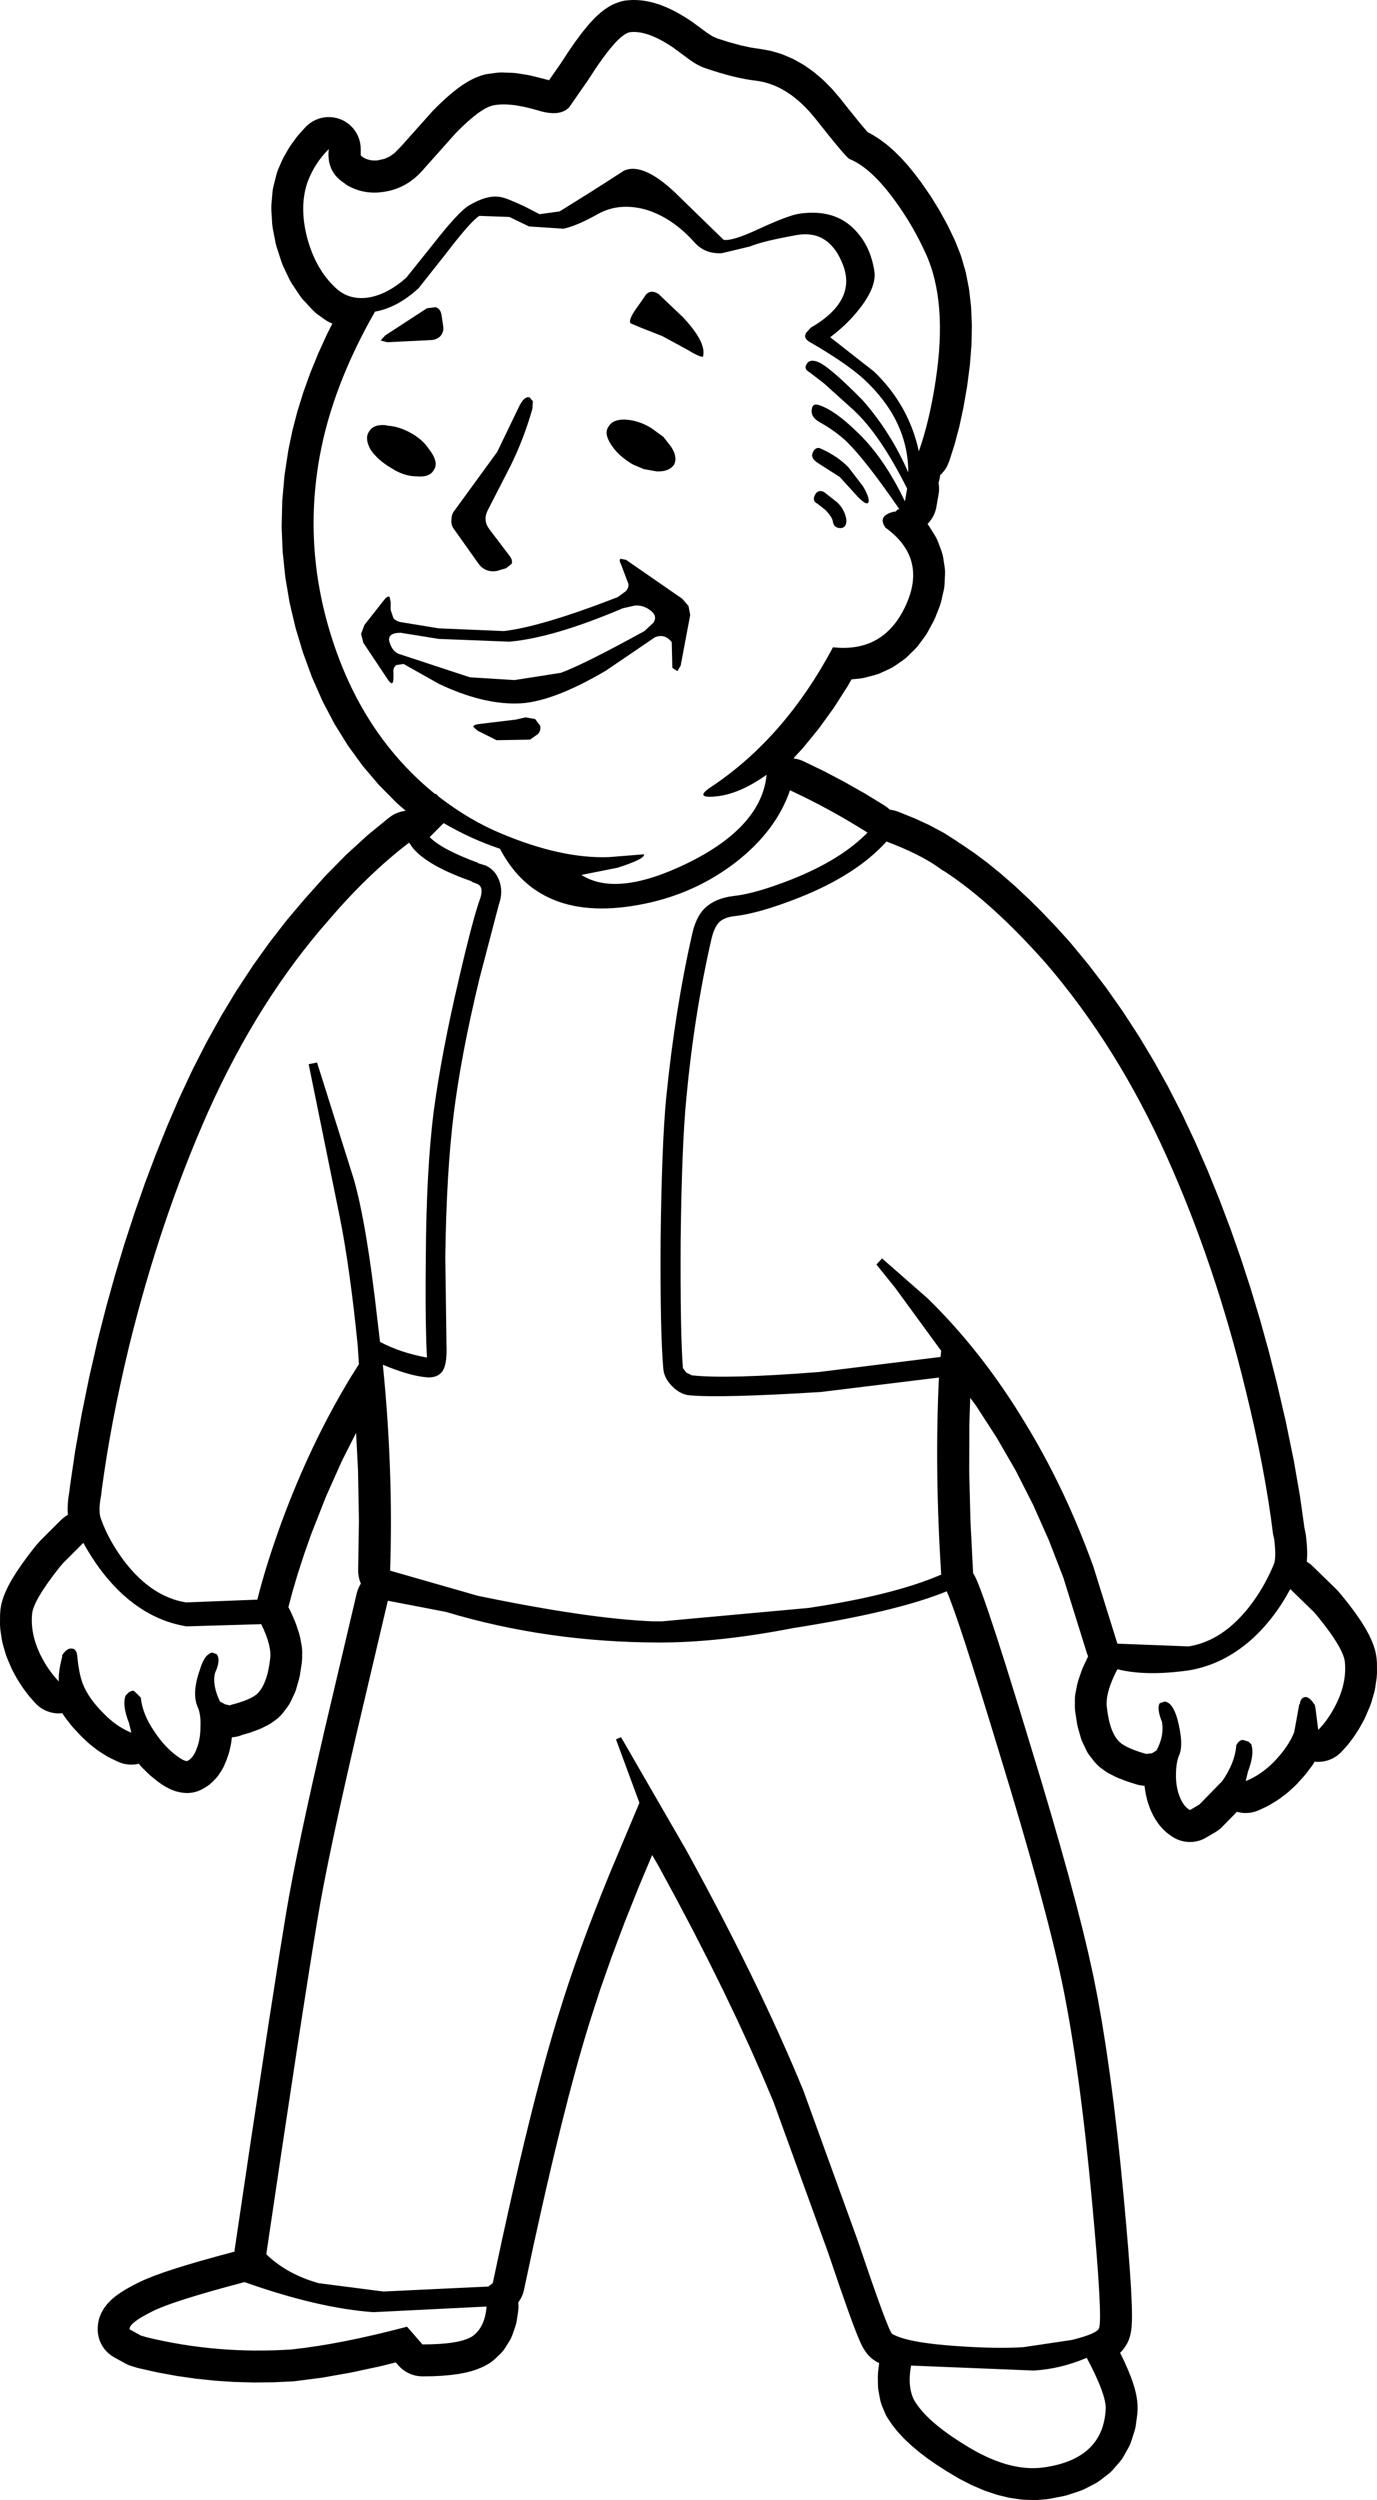 <?xml version="1.0" encoding="UTF-8"?>
<svg xmlns="http://www.w3.org/2000/svg" xmlns:xlink="http://www.w3.org/1999/xlink" width="41.555mm" height="75.416mm" viewBox="-537.531 185.499 41.555 75.416">
    <path transform="matrix(-1,0,0,1,0,0)" style="stroke:none;fill:#000000;fill-rule:evenodd" d="M518.574,185.507L518.671,185.517L518.767,185.537L518.842,185.56L518.946,185.597L519.037,185.634L519.152,185.698L519.272,185.776L519.384,185.861L519.519,185.98L519.584,186.043L519.734,186.203L519.775,186.251L519.941,186.452L519.969,186.487L520.149,186.729L520.17,186.757L520.365,187.04L520.38,187.062L520.584,187.375L520.963,187.921L521.069,187.891L521.095,187.884L521.502,187.782L521.587,187.764L521.947,187.707L522.065,187.696L522.379,187.685L522.477,187.687L522.54,187.694L522.807,187.729L522.903,187.747L522.992,187.773L523.093,187.808L523.204,187.854L523.315,187.908L523.392,187.95L523.514,188.024L523.57,188.061L523.702,188.154L523.744,188.186L523.886,188.298L523.921,188.327L524.072,188.459L524.097,188.482L524.259,188.633L524.281,188.654L524.453,188.825L524.491,188.866L525.435,189.923L525.625,190.116L525.772,190.22L525.922,190.288L526.127,190.336L526.166,190.34L526.286,190.34L526.382,190.325L526.477,190.295L526.557,190.257L526.612,190.217L526.645,190.183L526.646,190.178L526.645,190.002L526.649,189.904L526.663,189.808L526.687,189.713L526.72,189.621L526.762,189.534L526.813,189.45L526.873,189.372L526.939,189.301L527.013,189.237L527.092,189.181L527.177,189.132L527.267,189.093L527.36,189.063L527.455,189.043L527.552,189.032L527.65,189.031L527.747,189.04L527.843,189.059L527.936,189.088L528.027,189.125L528.112,189.172L528.193,189.227L528.268,189.29L528.325,189.348L528.523,189.567L528.588,189.648L528.761,189.886L528.818,189.973L528.965,190.231L529.011,190.322L529.132,190.597L529.167,190.689L529.185,190.75L529.281,191.13L529.3,191.226L529.307,191.283L529.342,191.687L529.343,191.83L529.317,192.257L529.301,192.381L529.214,192.831L529.184,192.946L529.034,193.407L528.988,193.524L528.792,193.936L528.723,194.057L528.481,194.418L528.423,194.497L528.388,194.537L528.099,194.849L528.029,194.917L527.956,194.976L527.732,195.137L527.651,195.19L527.525,195.251L527.501,195.26L527.659,195.574L527.675,195.607L527.925,196.156L527.94,196.192L528.163,196.738L528.177,196.776L528.372,197.317L528.385,197.358L528.552,197.896L528.564,197.939L528.703,198.473L528.713,198.518L528.824,199.05L528.833,199.102L528.941,199.811L528.948,199.871L529.011,200.578L529.014,200.639L529.031,201.345L529.031,201.407L529.003,202.111L528.998,202.172L528.925,202.874L528.917,202.935L528.799,203.636L528.787,203.696L528.623,204.395L528.608,204.452L528.399,205.149L528.381,205.203L528.127,205.899L528.103,205.957L527.812,206.618L527.783,206.678L527.454,207.304L527.42,207.364L527.053,207.954L527.014,208.013L526.61,208.568L526.566,208.625L526.124,209.145L526.076,209.198L525.597,209.683L525.545,209.733L525.287,209.958L525.336,209.963L525.431,209.983L525.524,210.013L525.614,210.051L525.699,210.099L525.797,210.169L526.414,210.673L526.455,210.708L527.062,211.263L527.098,211.297L527.694,211.902L527.726,211.936L528.312,212.591L528.33,212.611L528.855,213.23L528.88,213.261L529.385,213.911L529.408,213.942L529.894,214.621L529.915,214.653L530.381,215.362L530.401,215.392L530.848,216.131L530.865,216.162L531.293,216.931L531.309,216.961L531.717,217.76L531.731,217.789L532.119,218.618L532.132,218.646L532.486,219.469L532.495,219.491L532.833,220.332L532.841,220.353L533.164,221.211L533.171,221.232L533.478,222.109L533.484,222.129L533.776,223.023L533.782,223.043L534.057,223.956L534.063,223.975L534.322,224.905L534.327,224.924L534.57,225.873L534.576,225.897L534.836,227.03L534.841,227.053L535.065,228.153L535.07,228.178L535.258,229.244L535.263,229.271L535.415,230.304L535.42,230.344L535.433,230.465L535.467,230.676L535.478,230.77L535.49,230.972L535.489,231.105L535.483,231.196L535.549,231.236L535.627,231.294L535.697,231.357L536.304,231.962L536.351,232.013L536.452,232.129L536.487,232.172L536.681,232.422L536.697,232.444L536.865,232.674L536.883,232.7L537.026,232.911L537.049,232.946L537.167,233.136L537.194,233.184L537.287,233.354L537.319,233.421L537.387,233.571L537.424,233.669L537.466,233.799L537.491,233.894L537.502,233.954L537.519,234.065L537.529,234.199L537.531,234.503L537.522,234.647L537.477,234.956L537.449,235.086L537.359,235.399L537.318,235.512L537.182,235.829L537.142,235.911L537.026,236.123L536.991,236.181L536.863,236.381L536.821,236.441L536.68,236.628L536.634,236.684L536.481,236.858L536.412,236.928L536.338,236.991L536.257,237.045L536.171,237.092L536.081,237.129L535.987,237.157L535.891,237.176L535.794,237.185L535.696,237.183L535.65,237.178L535.613,237.238L535.556,237.32L535.382,237.544L535.326,237.61L535.116,237.835L535.074,237.878L534.876,238.066L534.805,238.127L534.599,238.288L534.514,238.346L534.3,238.48L534.206,238.531L533.982,238.637L533.892,238.675L533.799,238.703L533.703,238.721L533.606,238.73L533.508,238.729L533.411,238.718L533.343,238.703L533.276,238.782L533.217,238.844L533.045,239.013L532.974,239.076L532.793,239.222L532.744,239.259L532.649,239.326L532.577,239.372L532.495,239.419L532.377,239.478L532.307,239.506L532.215,239.538L532.096,239.565L532.038,239.575L531.941,239.585L531.844,239.586L531.746,239.577L531.65,239.558L531.557,239.53L531.467,239.492L531.371,239.439L531.285,239.385L531.205,239.329L531.102,239.235L531.025,239.155L530.961,239.081L530.906,239.003L530.84,238.898L530.792,238.813L530.77,238.766L530.713,238.636L530.688,238.571L530.636,238.422L530.607,238.321L530.571,238.163L530.554,238.069L530.533,237.905L530.504,237.904L530.407,237.89L530.312,237.867L530.22,237.834L530.212,237.83L530.021,237.776L529.951,237.753L529.729,237.671L529.633,237.63L529.46,237.544L529.375,237.496L529.329,237.465L529.204,237.375L529.127,237.314L529.058,237.246L528.999,237.177L528.861,236.996L528.806,236.916L528.754,236.82L528.643,236.583L528.606,236.493L528.589,236.438L528.506,236.145L528.481,236.033L528.426,235.683L528.414,235.543L528.411,235.334L528.415,235.236L528.426,235.151L528.47,234.908L528.503,234.779L528.593,234.503L528.627,234.414L528.764,234.104L528.808,234.016L528.829,233.983L528.696,233.483L528.536,232.945L528.349,232.372L528.139,231.776L527.691,230.638L527.211,229.564L526.785,228.723L526.727,229.84L526.699,231.357L526.723,232.863L526.72,232.961L526.706,233.057L526.684,233.152L526.651,233.244L526.64,233.268L526.651,233.285L526.698,233.371L526.735,233.461L526.766,233.564L527.707,237.561L527.709,237.566L527.918,238.476L527.919,238.48L528.111,239.33L528.112,239.334L528.286,240.124L528.287,240.129L528.444,240.858L528.445,240.866L528.583,241.534L528.585,241.542L528.706,242.151L528.707,242.161L528.81,242.709L528.812,242.722L528.897,243.21L528.898,243.219L529.102,244.471L529.103,244.476L529.436,246.609L529.437,246.614L529.954,250.027L529.955,250.03L530.449,253.358L530.455,253.421L530.92,253.546L530.929,253.548L531.399,253.679L531.411,253.682L531.832,253.805L531.846,253.809L532.22,253.924L532.238,253.93L532.563,254.037L532.587,254.046L532.864,254.145L532.897,254.158L533.125,254.25L533.171,254.27L533.351,254.353L533.389,254.372L533.555,254.458L533.584,254.474L533.726,254.554L533.768,254.579L533.887,254.654L533.938,254.689L534.034,254.758L534.11,254.819L534.182,254.884L534.28,254.984L534.329,255.043L534.388,255.121L534.46,255.247L534.486,255.301L534.523,255.391L534.552,255.485L534.57,255.581L534.578,255.656L534.581,255.705L534.582,255.802L534.574,255.899L534.555,255.995L534.527,256.089L534.49,256.179L534.444,256.265L534.389,256.346L534.326,256.421L534.256,256.489L534.18,256.55L534.082,256.611L533.746,256.796L533.658,256.839L533.561,256.873L533.394,256.924L533.324,256.942L532.788,257.062L532.752,257.069L532.213,257.168L532.176,257.174L531.634,257.252L531.597,257.256L531.051,257.313L531.015,257.316L530.466,257.352L530.428,257.353L529.876,257.368L529.841,257.368L529.286,257.362L529.25,257.361L528.692,257.334L528.614,257.327L527.85,257.228L527.807,257.222L526.98,257.076L526.945,257.07L526.055,256.879L526.024,256.872L525.587,256.763L525.51,256.851L525.442,256.922L525.368,256.985L525.287,257.04L525.202,257.087L525.112,257.125L525.019,257.154L524.923,257.173L524.826,257.182L524.769,257.183L524.495,257.18L524.463,257.179L524.213,257.167L524.174,257.164L523.948,257.144L523.902,257.139L523.701,257.112L523.643,257.102L523.466,257.067L523.392,257.049L523.239,257.006L523.145,256.974L523.017,256.923L522.9,256.868L522.795,256.809L522.713,256.757L522.605,256.669L522.439,256.512L522.372,256.441L522.312,256.364L522.284,256.321L522.159,256.121L522.111,256.035L522.066,255.927L521.981,255.682L521.954,255.588L521.939,255.513L521.894,255.224L521.884,255.127L521.884,255.029L521.891,254.953L521.881,254.939L521.827,254.858L521.782,254.771L521.747,254.68L521.718,254.573L521.436,253.254L521.163,252.024L521.03,251.442L520.899,250.879L520.772,250.341L520.771,250.341L520.643,249.815L520.643,249.815L520.519,249.32L520.395,248.834L520.396,248.834L520.275,248.375L520.156,247.937L520.04,247.52L519.925,247.124L519.814,246.75L519.704,246.396L519.412,245.495L519.071,244.526L518.682,243.491L518.255,242.42L517.85,241.456L517.663,241.779L517.131,242.76L516.626,243.717L516.149,244.649L515.705,245.545L515.705,245.545L515.277,246.44L514.889,247.283L514.516,248.129L514.185,248.913L512.55,253.424L512.151,254.593L512.147,254.603L511.911,255.273L511.906,255.286L511.778,255.634L511.772,255.65L511.667,255.919L511.656,255.947L511.575,256.138L511.555,256.181L511.524,256.247L511.499,256.294L511.474,256.34L511.399,256.455L511.379,256.482L511.316,256.556L511.246,256.624L511.17,256.685L511.088,256.738L511.04,256.763L511,256.783L511.033,257.053L511.04,257.183L511.036,257.463L511.029,257.56L511.019,257.626L510.973,257.874L510.95,257.969L510.918,258.062L510.829,258.279L510.788,258.368L510.74,258.447L510.636,258.604L510.585,258.674L510.458,258.833L510.41,258.888L510.26,259.049L510.214,259.095L510.041,259.257L510.001,259.292L509.804,259.457L509.768,259.486L509.548,259.653L509.515,259.677L509.272,259.846L509.242,259.865L508.976,260.036L508.949,260.053L508.617,260.251L508.565,260.28L508.241,260.447L508.179,260.476L507.864,260.611L507.792,260.639L507.485,260.742L507.403,260.766L507.104,260.839L507.013,260.856L506.723,260.897L506.619,260.906L506.337,260.915L506.227,260.913L505.954,260.89L505.847,260.876L505.427,260.793L505.31,260.763L504.944,260.641L504.853,260.606L504.808,260.585L504.494,260.424L504.41,260.376L504.347,260.332L504.087,260.133L504.013,260.07L503.946,260L503.739,259.762L503.678,259.685L503.624,259.598L503.47,259.322L503.426,259.234L503.394,259.146L503.293,258.831L503.268,258.737L503.255,258.665L503.208,258.311L503.2,258.17L503.201,258.054L503.213,257.921L503.234,257.782L503.253,257.689L503.294,257.527L503.314,257.462L503.375,257.278L503.393,257.228L503.475,257.022L503.49,256.986L503.591,256.757L503.605,256.727L503.727,256.476L503.729,256.472L503.692,256.437L503.629,256.363L503.588,256.307L503.561,256.265L503.511,256.181L503.47,256.092L503.43,255.97L503.417,255.919L503.394,255.797L503.385,255.721L503.38,255.66L503.374,255.558L503.372,255.521L503.37,255.393L503.37,255.365L503.371,255.211L503.372,255.195L503.376,255.016L503.377,254.995L503.397,254.558L503.398,254.541L503.433,254.001L503.434,253.989L503.483,253.345L503.483,253.337L503.546,252.59L503.547,252.584L503.624,251.733L503.625,251.727L503.719,250.755L503.72,250.745L503.82,249.818L503.821,249.808L503.925,248.927L503.927,248.916L504.036,248.081L504.038,248.068L504.152,247.278L504.154,247.264L504.273,246.52L504.275,246.505L504.398,245.807L504.402,245.789L504.529,245.137L504.534,245.115L504.675,244.476L504.678,244.46L504.847,243.752L504.85,243.738L505.048,242.963L505.051,242.952L505.277,242.108L505.279,242.098L505.534,241.187L505.536,241.179L505.818,240.2L505.82,240.192L506.131,239.145L506.133,239.138L506.765,237.062L506.767,237.057L507.155,235.809L507.157,235.801L507.482,234.785L507.486,234.775L507.668,234.227L507.671,234.215L507.825,233.769L507.831,233.751L507.957,233.408L507.966,233.386L508.019,233.253L508.028,233.23L508.074,233.123L508.117,233.035L508.165,232.956L508.165,232.948L508.244,231.39L508.282,229.906L508.278,228.471L508.252,227.664L508.076,227.903L507.446,228.878L506.877,229.864L506.354,230.892L505.877,231.965L505.445,233.079L504.731,235.367L504.697,235.459L504.694,235.464L504.841,235.776L504.879,235.867L504.985,236.17L505.021,236.3L505.074,236.569L505.089,236.665L505.093,236.756L505.094,236.991L505.089,237.088L505.082,237.142L505.027,237.498L505.002,237.611L504.919,237.906L504.888,237.998L504.863,238.056L504.752,238.29L504.706,238.376L504.634,238.478L504.497,238.651L504.432,238.724L504.36,238.791L504.312,238.829L504.188,238.92L504.106,238.974L504.06,238.999L503.887,239.088L503.797,239.129L503.575,239.216L503.514,239.238L503.244,239.324L503.15,239.349L503.053,239.364L502.992,239.367L502.969,239.534L502.952,239.627L502.915,239.785L502.887,239.883L502.835,240.031L502.794,240.131L502.731,240.262L502.666,240.376L502.594,240.484L502.536,240.563L502.493,240.612L502.413,240.698L502.343,240.765L502.265,240.826L502.176,240.889L502.094,240.941L502.006,240.984L501.915,241.019L501.82,241.044L501.724,241.059L501.627,241.064L501.529,241.06L501.433,241.046L501.338,241.022L501.246,240.989L501.131,240.93L500.844,240.761L500.763,240.707L500.687,240.646L500.645,240.605L500.204,240.153L500.11,240.175L500.013,240.188L499.915,240.19L499.818,240.183L499.722,240.166L499.628,240.139L499.528,240.099L499.306,239.995L499.216,239.947L499.002,239.817L498.92,239.762L498.714,239.607L498.644,239.549L498.446,239.368L498.38,239.301L498.17,239.067L498.119,239.006L497.945,238.777L497.891,238.697L497.856,238.64L497.778,238.647L497.681,238.644L497.584,238.632L497.489,238.611L497.396,238.579L497.307,238.539L497.223,238.49L497.144,238.432L497.071,238.367L497.037,238.331L496.889,238.169L496.835,238.104L496.696,237.921L496.652,237.857L496.521,237.654L496.487,237.595L496.364,237.371L496.326,237.291L496.189,236.973L496.148,236.859L496.058,236.546L496.03,236.416L495.986,236.107L495.976,235.964L495.978,235.659L495.988,235.529L496.005,235.415L496.023,235.319L496.04,235.26L496.082,235.128L496.121,235.026L496.188,234.875L496.222,234.806L496.315,234.637L496.344,234.588L496.461,234.4L496.487,234.361L496.63,234.155L496.65,234.128L496.818,233.903L496.836,233.88L497.029,233.638L497.055,233.607L497.156,233.49L497.212,233.431L497.92,232.742L497.993,232.678L498.073,232.621L498.095,232.608L498.092,232.582L498.084,232.416L498.083,232.328L498.091,232.125L498.096,232.067L498.12,231.826L498.14,231.706L498.165,231.594L498.299,230.642L498.304,230.611L498.487,229.557L498.493,229.529L498.721,228.417L498.726,228.392L498.998,227.222L499.003,227.202L499.243,226.258L499.248,226.238L499.505,225.311L499.511,225.291L499.785,224.381L499.791,224.36L500.082,223.468L500.089,223.447L500.396,222.572L500.404,222.55L500.728,221.693L500.737,221.671L501.078,220.83L501.087,220.808L501.445,219.986L501.456,219.961L501.84,219.142L501.854,219.113L502.259,218.322L502.274,218.292L502.699,217.527L502.716,217.498L503.16,216.758L503.179,216.729L503.643,216.016L503.663,215.986L504.147,215.299L504.169,215.269L504.674,214.609L504.697,214.58L505.221,213.945L505.249,213.912L505.654,213.465L505.671,213.447L506.071,213.028L506.09,213.008L506.484,212.617L506.505,212.598L506.892,212.235L506.916,212.214L507.299,211.88L507.325,211.857L507.701,211.552L507.731,211.528L508.102,211.25L508.135,211.226L508.5,210.977L508.583,210.926L508.584,210.925L508.694,210.848L508.733,210.823L509.036,210.631L509.097,210.596L509.454,210.406L509.505,210.38L509.914,210.192L509.957,210.174L510.418,209.988L510.511,209.956L510.606,209.934L510.677,209.925L510.686,209.916L510.76,209.852L510.849,209.791L511.423,209.44L511.45,209.425L512.032,209.095L512.059,209.08L512.647,208.771L512.675,208.757L513.27,208.469L513.359,208.431L513.453,208.402L513.549,208.383L513.563,208.382L513.577,208.362L513.323,208.089L513.284,208.043L512.839,207.499L512.804,207.453L512.383,206.871L512.352,206.826L511.955,206.204L511.928,206.159L511.833,205.992L511.592,205.969L511.495,205.955L511.442,205.943L511.127,205.861L511.034,205.832L510.968,205.805L510.681,205.674L510.595,205.629L510.532,205.589L510.272,205.409L510.195,205.349L510.145,205.303L509.912,205.074L509.846,205.002L509.812,204.958L509.607,204.68L509.537,204.568L509.359,204.24L509.308,204.132L509.17,203.779L509.128,203.643L509.051,203.306L509.034,203.21L509.028,203.139L509.012,202.819L509.012,202.721L509.021,202.629L509.066,202.325L509.086,202.229L509.116,202.132L509.222,201.845L509.261,201.755L509.305,201.673L509.473,201.402L509.528,201.321L509.539,201.308L509.533,201.296L509.507,201.271L509.446,201.195L509.392,201.114L509.346,201.027L509.31,200.937L509.283,200.843L509.272,200.787L509.205,200.401L509.193,200.305L509.192,200.207L509.2,200.11L509.209,200.061L509.19,200.003L509.169,199.908L509.161,199.832L509.107,199.781L509.043,199.707L508.986,199.628L508.939,199.542L508.884,199.407L508.732,198.935L508.718,198.887L508.583,198.377L508.573,198.333L508.455,197.785L508.448,197.745L508.347,197.159L508.341,197.121L508.265,196.535L508.26,196.487L508.216,195.93L508.213,195.875L508.202,195.348L508.203,195.286L508.224,194.789L508.229,194.72L508.283,194.251L508.295,194.175L508.382,193.736L508.403,193.653L508.522,193.244L508.552,193.157L508.704,192.777L508.731,192.715L508.927,192.309L508.95,192.265L509.167,191.869L509.192,191.827L509.429,191.442L509.456,191.4L509.714,191.026L509.736,190.995L509.917,190.755L509.942,190.723L510.12,190.505L510.152,190.468L510.328,190.274L510.365,190.235L510.539,190.064L510.586,190.021L510.757,189.872L510.815,189.826L510.985,189.701L511.055,189.654L511.222,189.552L511.309,189.505L511.342,189.49L511.362,189.468L511.468,189.345L511.598,189.19L511.947,188.758L512.159,188.49L512.181,188.462L512.39,188.217L512.439,188.164L512.653,187.947L512.711,187.893L512.931,187.705L513,187.65L513.225,187.491L513.308,187.439L513.538,187.308L513.63,187.263L513.865,187.161L513.968,187.123L514.208,187.05L514.318,187.024L514.563,186.98L514.59,186.976L514.881,186.932L515.18,186.867L515.534,186.77L515.888,186.657L516.03,186.595L516.201,186.484L516.634,186.164L516.686,186.128L516.88,186.003L516.922,185.978L517.107,185.872L517.161,185.843L517.338,185.756L517.401,185.728L517.569,185.659L517.649,185.631L517.809,185.582L517.903,185.558L518.055,185.528L518.167,185.512L518.31,185.501L518.439,185.499L518.574,185.507zM528.738,256.372C530.231,256.471,531.689,256.349,533.114,256.002L533.282,255.951L533.618,255.766C533.641,255.642,533.418,255.465,532.945,255.229C532.53,255.016,531.598,254.72,530.152,254.34C528.67,254.865,527.374,255.168,526.263,255.247L522.847,255.077C522.88,255.492,523.02,255.789,523.268,255.969C523.514,256.136,524.019,256.22,524.782,256.22L525.22,255.716L525.254,255.683L525.303,255.7C526.617,256.045,527.761,256.27,528.738,256.372zM506.334,257.008C505.785,256.975,505.253,256.846,504.736,256.623C504.332,257.383,504.141,257.905,504.164,258.184C504.22,259.18,504.843,259.763,506.032,259.93C506.749,260.031,507.559,259.796,508.455,259.225C509.196,258.767,509.69,258.33,509.936,257.915C510.082,257.647,510.116,257.294,510.037,256.858L506.334,257.008zM535.724,232.763L535.622,232.646L535.016,232.04C534.679,232.656,534.281,233.178,533.821,233.602C533.238,234.128,532.598,234.448,531.902,234.559L529.647,234.493C529.434,234.929,529.343,235.276,529.378,235.532C529.434,236.037,529.563,236.389,529.765,236.591C529.899,236.713,530.163,236.827,530.555,236.926L530.588,236.944L530.74,236.91L530.892,236.827C531.049,236.502,531.1,236.216,531.044,235.97C530.92,235.702,530.904,235.512,530.993,235.398L531.127,235.349C531.284,235.382,531.408,235.555,531.499,235.869C531.666,236.338,531.689,236.713,531.565,236.994C531.499,237.139,531.469,237.341,531.482,237.598C531.482,237.845,531.52,238.063,531.598,238.254C531.666,238.444,531.762,238.568,531.884,238.623C531.953,238.623,532.054,238.573,532.188,238.472C532.436,238.292,532.659,238.051,532.861,237.749C533.109,237.392,533.249,237.045,533.282,236.708L533.299,236.692L533.484,236.508C533.54,236.495,533.596,236.513,533.653,236.558L533.737,236.642C533.815,236.832,533.782,237.111,533.636,237.481L533.568,237.767C533.871,237.643,534.152,237.448,534.41,237.179C534.714,236.877,534.921,236.579,535.033,236.29C535.111,236.087,535.167,235.808,535.2,235.449L535.2,235.433C535.223,235.299,535.274,235.231,535.352,235.231C535.453,235.208,535.555,235.276,535.656,235.433L535.656,235.484L535.673,235.55C535.739,235.819,535.767,236.042,535.757,236.221C535.97,235.998,536.149,235.74,536.296,235.449C536.509,235.023,536.598,234.61,536.564,234.207C536.554,233.938,536.273,233.457,535.724,232.763zM498.593,233.434L497.885,234.123L497.783,234.24C497.234,234.912,496.953,235.388,496.943,235.667C496.91,236.07,496.999,236.485,497.211,236.91C497.368,237.223,497.548,237.481,497.75,237.683L497.834,237.012L497.852,236.944L497.852,236.926L497.869,236.91C497.968,236.753,498.064,236.68,498.155,236.692C498.244,236.713,498.295,236.787,498.305,236.91L498.322,236.91L498.474,237.749C498.586,238.041,498.793,238.343,499.097,238.657C499.355,238.915,499.636,239.105,499.938,239.227L499.871,238.943C499.737,238.595,499.702,238.32,499.77,238.119L499.77,238.102L499.788,238.102L499.854,238.036L500.023,237.985C500.102,237.985,500.168,238.041,500.225,238.152L500.225,238.186C500.259,238.522,500.398,238.869,500.646,239.227L501.335,239.932L501.621,240.101C501.745,240.033,501.846,239.904,501.924,239.714C502.003,239.523,502.043,239.305,502.043,239.059C502.043,238.814,502.015,238.616,501.958,238.472C501.846,238.248,501.863,237.866,502.008,237.329C502.099,237.017,502.223,236.848,502.38,236.827L502.531,236.877C502.598,236.977,502.575,237.167,502.463,237.448C502.418,237.727,502.474,238.013,502.631,238.304L502.767,238.388L502.917,238.405L502.952,238.405C503.344,238.292,503.608,238.175,503.742,238.051C503.944,237.861,504.073,237.509,504.129,236.994C504.164,236.703,504.056,236.323,503.81,235.852C503.238,235.998,502.519,236.009,501.656,235.887C500.97,235.773,500.342,235.466,499.77,234.962C499.31,234.549,498.917,234.039,498.593,233.434zM512.915,189.089C512.299,189.872,511.956,190.275,511.89,190.298C511.452,190.477,510.991,190.903,510.508,191.574C510.151,192.066,509.847,192.588,509.599,193.136C509.151,194.109,509.05,195.396,509.298,196.997C509.42,197.803,509.589,198.51,509.802,199.113C510.004,198.184,510.452,197.385,511.148,196.713L512.477,195.672C512.12,195.403,511.816,195.107,511.569,194.782C511.232,194.344,511.092,193.969,511.148,193.657C511.227,193.163,511.419,192.761,511.72,192.447C512.125,192.011,512.685,191.843,513.404,191.944C513.629,191.977,514.044,192.134,514.649,192.413C515.178,192.659,515.525,192.766,515.694,192.733L516.99,191.473C517.719,190.735,518.291,190.46,518.706,190.65L519.278,191.02L519.833,191.372L520.642,191.876L521.248,191.96L521.701,191.726C522.083,191.547,522.331,191.451,522.443,191.44C522.701,191.395,523.01,191.479,523.369,191.691C523.582,191.815,523.946,192.206,524.462,192.867L525.27,193.875C525.619,194.187,525.977,194.385,526.348,194.463C526.763,194.542,527.11,194.451,527.391,194.194C527.806,193.812,528.098,193.298,528.267,192.649C528.424,192.033,528.419,191.479,528.249,190.987C528.105,190.606,527.89,190.275,527.609,189.996C527.655,190.409,527.531,190.728,527.239,190.953L527.055,191.088C526.763,191.255,526.449,191.329,526.113,191.306L525.961,191.288C525.478,191.222,525.068,190.987,524.731,190.584L523.772,189.509C523.301,189.028,522.936,188.754,522.678,188.686C522.354,188.607,521.904,188.653,521.331,188.82C520.871,188.967,520.547,188.939,520.355,188.736L519.783,187.913C519.2,186.996,518.78,186.514,518.521,186.471C518.173,186.425,517.735,186.582,517.208,186.94L516.753,187.276C516.575,187.411,516.4,187.505,516.231,187.561C515.636,187.763,515.137,187.885,514.733,187.931C514.072,188.009,513.466,188.395,512.915,189.089zM525.186,210.917L525.068,211.086C524.766,211.444,524.182,211.773,523.318,212.077L523.268,212.11L523.133,212.161C522.997,212.216,522.964,212.356,523.032,212.579C523.177,212.972,523.391,213.772,523.671,214.981C524.03,216.504,524.288,217.858,524.445,219.044C524.592,220.209,524.67,221.664,524.681,223.41C524.693,224.463,524.688,225.335,524.665,226.03L524.647,226.45C525.164,226.359,525.635,226.202,526.062,225.979L526.146,225.274C526.359,223.382,526.594,221.983,526.852,221.076L527.963,217.551L528.216,217.601L527.273,222.234C527.072,223.242,526.892,224.529,526.735,226.096L526.7,226.651L526.953,227.053C527.761,228.386,528.457,229.846,529.041,231.437C529.355,232.299,529.596,233.071,529.765,233.753L531.919,233.837C532.603,233.725,533.215,233.322,533.754,232.628C534.079,232.203,534.32,231.772,534.477,231.336C534.545,231.179,534.545,230.933,534.477,230.596L534.461,230.446C534.281,229.091,534.006,227.647,533.636,226.113C533.008,223.561,532.211,221.2,531.246,219.028C530.236,216.778,529.019,214.847,527.594,213.235C526.819,212.328,526.017,211.555,525.186,210.917zM524.564,210.75L524.143,210.329C523.582,210.655,523.015,210.912,522.443,211.102C521.612,212.693,520.086,213.23,517.864,212.714C516.922,212.49,516.074,212.087,515.322,211.505C514.515,210.879,513.971,210.156,513.69,209.338C512.893,209.708,512.113,210.134,511.351,210.615C511.89,211.165,512.652,211.634,513.639,212.026C514.38,212.318,514.97,212.485,515.406,212.529C515.765,212.574,516.046,212.693,516.249,212.883C516.439,213.061,516.575,213.342,516.653,213.722C516.99,215.21,517.248,216.839,517.426,218.608C517.517,219.548,517.573,220.982,517.595,222.906C517.606,224.798,517.578,226.103,517.511,226.818C517.489,226.998,517.398,227.165,517.241,227.322C517.074,227.49,516.894,227.58,516.702,227.591C516.086,227.647,514.773,227.613,512.763,227.49L509.196,227.053C509.285,228.89,509.263,230.872,509.128,232.998C510.082,233.411,511.419,233.748,513.135,234.004L517.545,234.407L517.848,234.407C519.149,234.352,520.906,234.095,523.116,233.636L525.758,232.879C525.69,230.865,525.764,228.794,525.977,226.668C525.462,226.881,525.045,227.003,524.731,227.038C524.508,227.071,524.339,227.031,524.227,226.919C524.093,226.797,524.037,226.506,524.058,226.047L524.058,225.996L524.093,223.427C524.07,221.725,523.986,220.287,523.84,219.112C523.693,217.926,523.435,216.565,523.065,215.032L522.476,212.782C522.387,212.536,522.382,212.3,522.46,212.077C522.539,211.852,522.678,211.695,522.88,211.606L523.098,211.54L523.116,211.522C523.845,211.254,524.328,210.995,524.564,210.75zM499.938,227.441C499.545,229.04,499.271,230.484,499.114,231.772L499.079,231.924C499.036,232.271,499.036,232.517,499.079,232.661C499.271,233.132,499.517,233.563,499.821,233.956C500.36,234.648,500.97,235.051,501.656,235.164L503.81,235.081L504.534,232.763C505.106,231.173,505.802,229.712,506.62,228.381C507.473,226.97,508.445,225.733,509.533,224.669L510.913,223.46L511.082,223.645L510.526,224.334L509.128,226.248L509.146,226.432L512.814,226.886C514.654,227.031,515.935,227.066,516.653,226.987L516.821,226.903L516.922,226.769C516.978,226.052,517,224.765,516.99,222.906C516.967,220.992,516.911,219.576,516.821,218.658C516.664,216.957,516.411,215.351,516.064,213.839C516.008,213.593,515.929,213.42,515.828,213.319C515.727,213.218,515.57,213.157,515.357,213.134C514.862,213.078,514.218,212.893,513.421,212.579C512.265,212.121,511.384,211.555,510.778,210.884C510.128,211.13,509.617,211.383,509.247,211.639L509.078,211.758L509.045,211.773C508.08,212.401,507.053,213.329,505.964,214.561C504.539,216.218,503.327,218.154,502.329,220.371C501.352,222.543,500.555,224.899,499.938,227.441zM513.437,192.581C512.809,192.492,512.361,192.794,512.092,193.488C511.811,194.215,512.136,194.848,513.067,195.386L513.201,195.537C513.269,195.649,513.229,195.743,513.084,195.822C512.366,196.237,511.827,196.607,511.467,196.931C510.571,197.76,510.121,198.7,510.121,199.752C510.47,198.946,510.93,198.218,511.502,197.568C512.186,196.875,512.641,196.488,512.865,196.41C513.022,196.354,513.13,196.376,513.186,196.478C513.252,196.579,513.224,196.663,513.1,196.729L512.664,197.065L511.788,197.854C511.249,198.346,510.705,199.141,510.156,200.238L510.222,200.624C510.649,199.729,511.138,199.024,511.687,198.51C512.125,198.084,512.5,197.821,512.814,197.72C512.95,197.674,513.022,197.72,513.034,197.854C513.057,198,512.983,198.123,512.814,198.224C512.49,198.403,512.209,198.604,511.973,198.827C511.569,199.23,511.042,199.909,510.391,200.859L510.458,200.877L510.492,200.927C510.594,200.938,510.683,200.966,510.761,201.011C510.918,201.1,510.935,201.234,510.812,201.414C509.959,202.03,509.756,202.818,510.206,203.781C510.644,204.721,511.373,205.136,512.394,205.025C513.358,206.837,514.576,208.236,516.046,209.221C516.428,209.467,516.388,209.569,515.929,209.523C515.457,209.48,514.947,209.262,514.396,208.869C514.497,209.911,515.284,210.795,516.753,211.522C518.19,212.227,519.266,212.351,519.985,211.892L518.891,211.674C518.33,211.494,518.066,211.36,518.099,211.269L519.16,211.355C520.114,211.388,521.192,211.152,522.392,210.648C523.02,210.392,523.65,210.022,524.278,209.541L524.379,209.44L524.394,209.457C525.82,208.304,526.847,206.776,527.475,204.873C528.092,203.015,528.227,201.14,527.88,199.248C527.621,197.836,527.065,196.387,526.214,194.899C525.764,194.821,525.326,194.585,524.9,194.194L524.075,193.153C523.571,192.492,523.234,192.112,523.065,192.011L522.157,192.044L521.567,192.33L520.524,192.398C520.255,192.34,519.912,192.195,519.496,191.96C519.081,191.726,518.61,191.676,518.084,191.81C517.534,191.965,517.028,192.302,516.568,192.816C516.355,193.052,516.079,193.158,515.743,193.136L514.902,192.935C514.633,192.822,514.145,192.705,513.437,192.581zM512.259,200.659L512.664,200.34C512.786,200.284,512.877,200.312,512.933,200.423C513.001,200.547,512.978,200.636,512.865,200.692L512.629,200.877C512.484,201.022,512.406,201.145,512.394,201.247C512.371,201.369,512.293,201.43,512.158,201.43C512.034,201.419,511.979,201.33,511.991,201.161C512.024,200.971,512.113,200.804,512.259,200.659zM513.001,199.146C513.057,199.26,513.006,199.364,512.849,199.466L512.191,199.886L511.654,200.474C511.452,200.687,511.338,200.737,511.317,200.624C511.305,200.535,511.361,200.383,511.485,200.172L511.923,199.6C512.136,199.377,512.416,199.187,512.763,199.03C512.865,198.984,512.943,199.024,513.001,199.146zM521.382,207.189L521.668,207.139L521.972,207.207L523.083,207.341C523.184,207.352,523.24,207.38,523.25,207.425L523.116,207.542L522.544,207.828L521.534,207.81L521.298,207.643C521.23,207.564,521.208,207.481,521.23,207.392L521.382,207.189zM524.496,195.756C524.384,195.743,524.293,195.7,524.227,195.621C524.159,195.531,524.136,195.431,524.159,195.319L524.21,194.983C524.232,194.871,524.288,194.798,524.379,194.765L524.647,194.798L525.91,195.621L526.045,195.771L525.842,195.822L524.496,195.756zM518.185,195.386L517.545,195.637L516.803,196.04C516.545,196.197,516.383,196.27,516.317,196.26C516.238,195.979,516.439,195.581,516.922,195.067L517.663,194.362C517.853,194.25,518,194.289,518.099,194.479L518.337,194.815C518.494,195.039,518.549,195.185,518.504,195.251L518.185,195.386zM525.827,198.341L525.893,198.325C526.141,198.302,526.308,198.368,526.399,198.525C526.488,198.66,526.47,198.839,526.348,199.063C526.202,199.276,525.994,199.46,525.725,199.617C525.467,199.785,525.209,199.869,524.951,199.869C524.693,199.891,524.524,199.83,524.445,199.684C524.344,199.549,524.367,199.371,524.513,199.146L524.647,198.962C524.759,198.817,524.911,198.688,525.103,198.576C525.361,198.431,525.602,198.353,525.827,198.341zM518.673,198.156L518.706,198.156C518.93,198.156,519.081,198.224,519.16,198.358C519.261,198.492,519.245,198.665,519.109,198.878C518.975,199.103,518.773,199.298,518.504,199.466L518.42,199.516L518.099,199.651L517.712,199.719C517.466,199.729,517.292,199.663,517.19,199.516C517.112,199.371,517.14,199.192,517.276,198.979L517.511,198.677L517.881,198.409C518.139,198.252,518.403,198.168,518.673,198.156zM523.908,201.179C523.918,201.28,523.896,201.369,523.84,201.447L523.065,202.539C522.931,202.696,522.757,202.757,522.544,202.724L522.258,202.64L522.089,202.506C522.068,202.438,522.083,202.365,522.139,202.286L522.762,201.465C522.898,201.285,522.914,201.095,522.812,200.892L522.123,199.549C521.853,199.002,521.635,198.431,521.466,197.836L521.45,197.603L521.551,197.484C521.663,197.461,521.769,197.557,521.87,197.77L522.526,199.131L523.822,200.91C523.878,200.978,523.908,201.067,523.908,201.179zM518.807,202.354C518.841,202.387,518.835,202.443,518.79,202.522L518.588,203.059C518.544,203.137,518.56,203.228,518.638,203.328L518.891,203.512C520.417,204.105,521.562,204.447,522.324,204.536L524.293,204.453L525.422,204.268C525.511,204.257,525.589,204.217,525.657,204.151L525.741,203.9L525.741,203.664L525.776,203.497C525.82,203.485,525.87,203.512,525.926,203.58L526.533,204.351L526.634,204.62L526.566,204.89L525.827,205.998C525.713,206.165,525.657,206.143,525.657,205.93L525.657,205.78C525.67,205.689,525.64,205.618,525.574,205.562L525.354,205.527L524.278,206.132C523.425,206.535,522.65,206.731,521.954,206.72C521.27,206.72,520.367,206.389,519.245,205.729L517.763,204.721C517.562,204.643,517.393,204.693,517.259,204.873L517.241,205.646L517.089,205.745L516.99,205.578L516.702,204.05L516.753,203.781L516.939,203.563L518.638,202.387L518.807,202.354zM518.37,203.765C518.2,203.753,518.043,203.804,517.899,203.915C517.752,204.027,517.724,204.151,517.813,204.285L518.084,204.536C519.306,205.208,520.147,205.628,520.608,205.796L522.005,206.014L523.351,205.93L525.439,205.243C525.596,205.208,525.708,205.086,525.776,204.873C525.832,204.683,525.718,204.587,525.439,204.587L524.293,204.772L522.157,204.856C521.27,204.777,520.131,204.442,518.739,203.849L518.37,203.765zM513.589,234.61C511.513,234.285,509.971,233.916,508.961,233.502C508.736,234.004,508.214,235.606,507.395,238.304C506.453,241.371,505.812,243.71,505.476,245.323C505.129,247.001,504.83,249.168,504.584,251.821C504.359,254.228,504.286,255.531,504.365,255.733C504.41,255.845,504.686,255.962,505.19,256.086L506.655,256.304C507.182,256.337,507.85,256.326,508.657,256.27C509.657,256.202,510.308,256.08,510.609,255.901C510.7,255.812,511.042,254.882,511.637,253.113L513.287,248.562C514.173,246.403,515.35,243.985,516.821,241.31L518.79,237.901L518.942,237.968L518.235,239.883L519.144,242.047C519.762,243.56,520.255,244.913,520.625,246.112C521.22,247.992,521.898,250.746,522.661,254.373L522.797,254.474L525.961,254.624L527.913,254.373C528.553,254.193,529.08,253.903,529.495,253.5C528.788,248.709,528.272,245.334,527.946,243.375C527.745,242.154,527.351,240.291,526.768,237.783L525.827,233.786L524.075,234.123C522.022,234.739,519.868,235.046,517.613,235.046C516.423,235.046,515.082,234.901,513.589,234.61z"/>
</svg>
